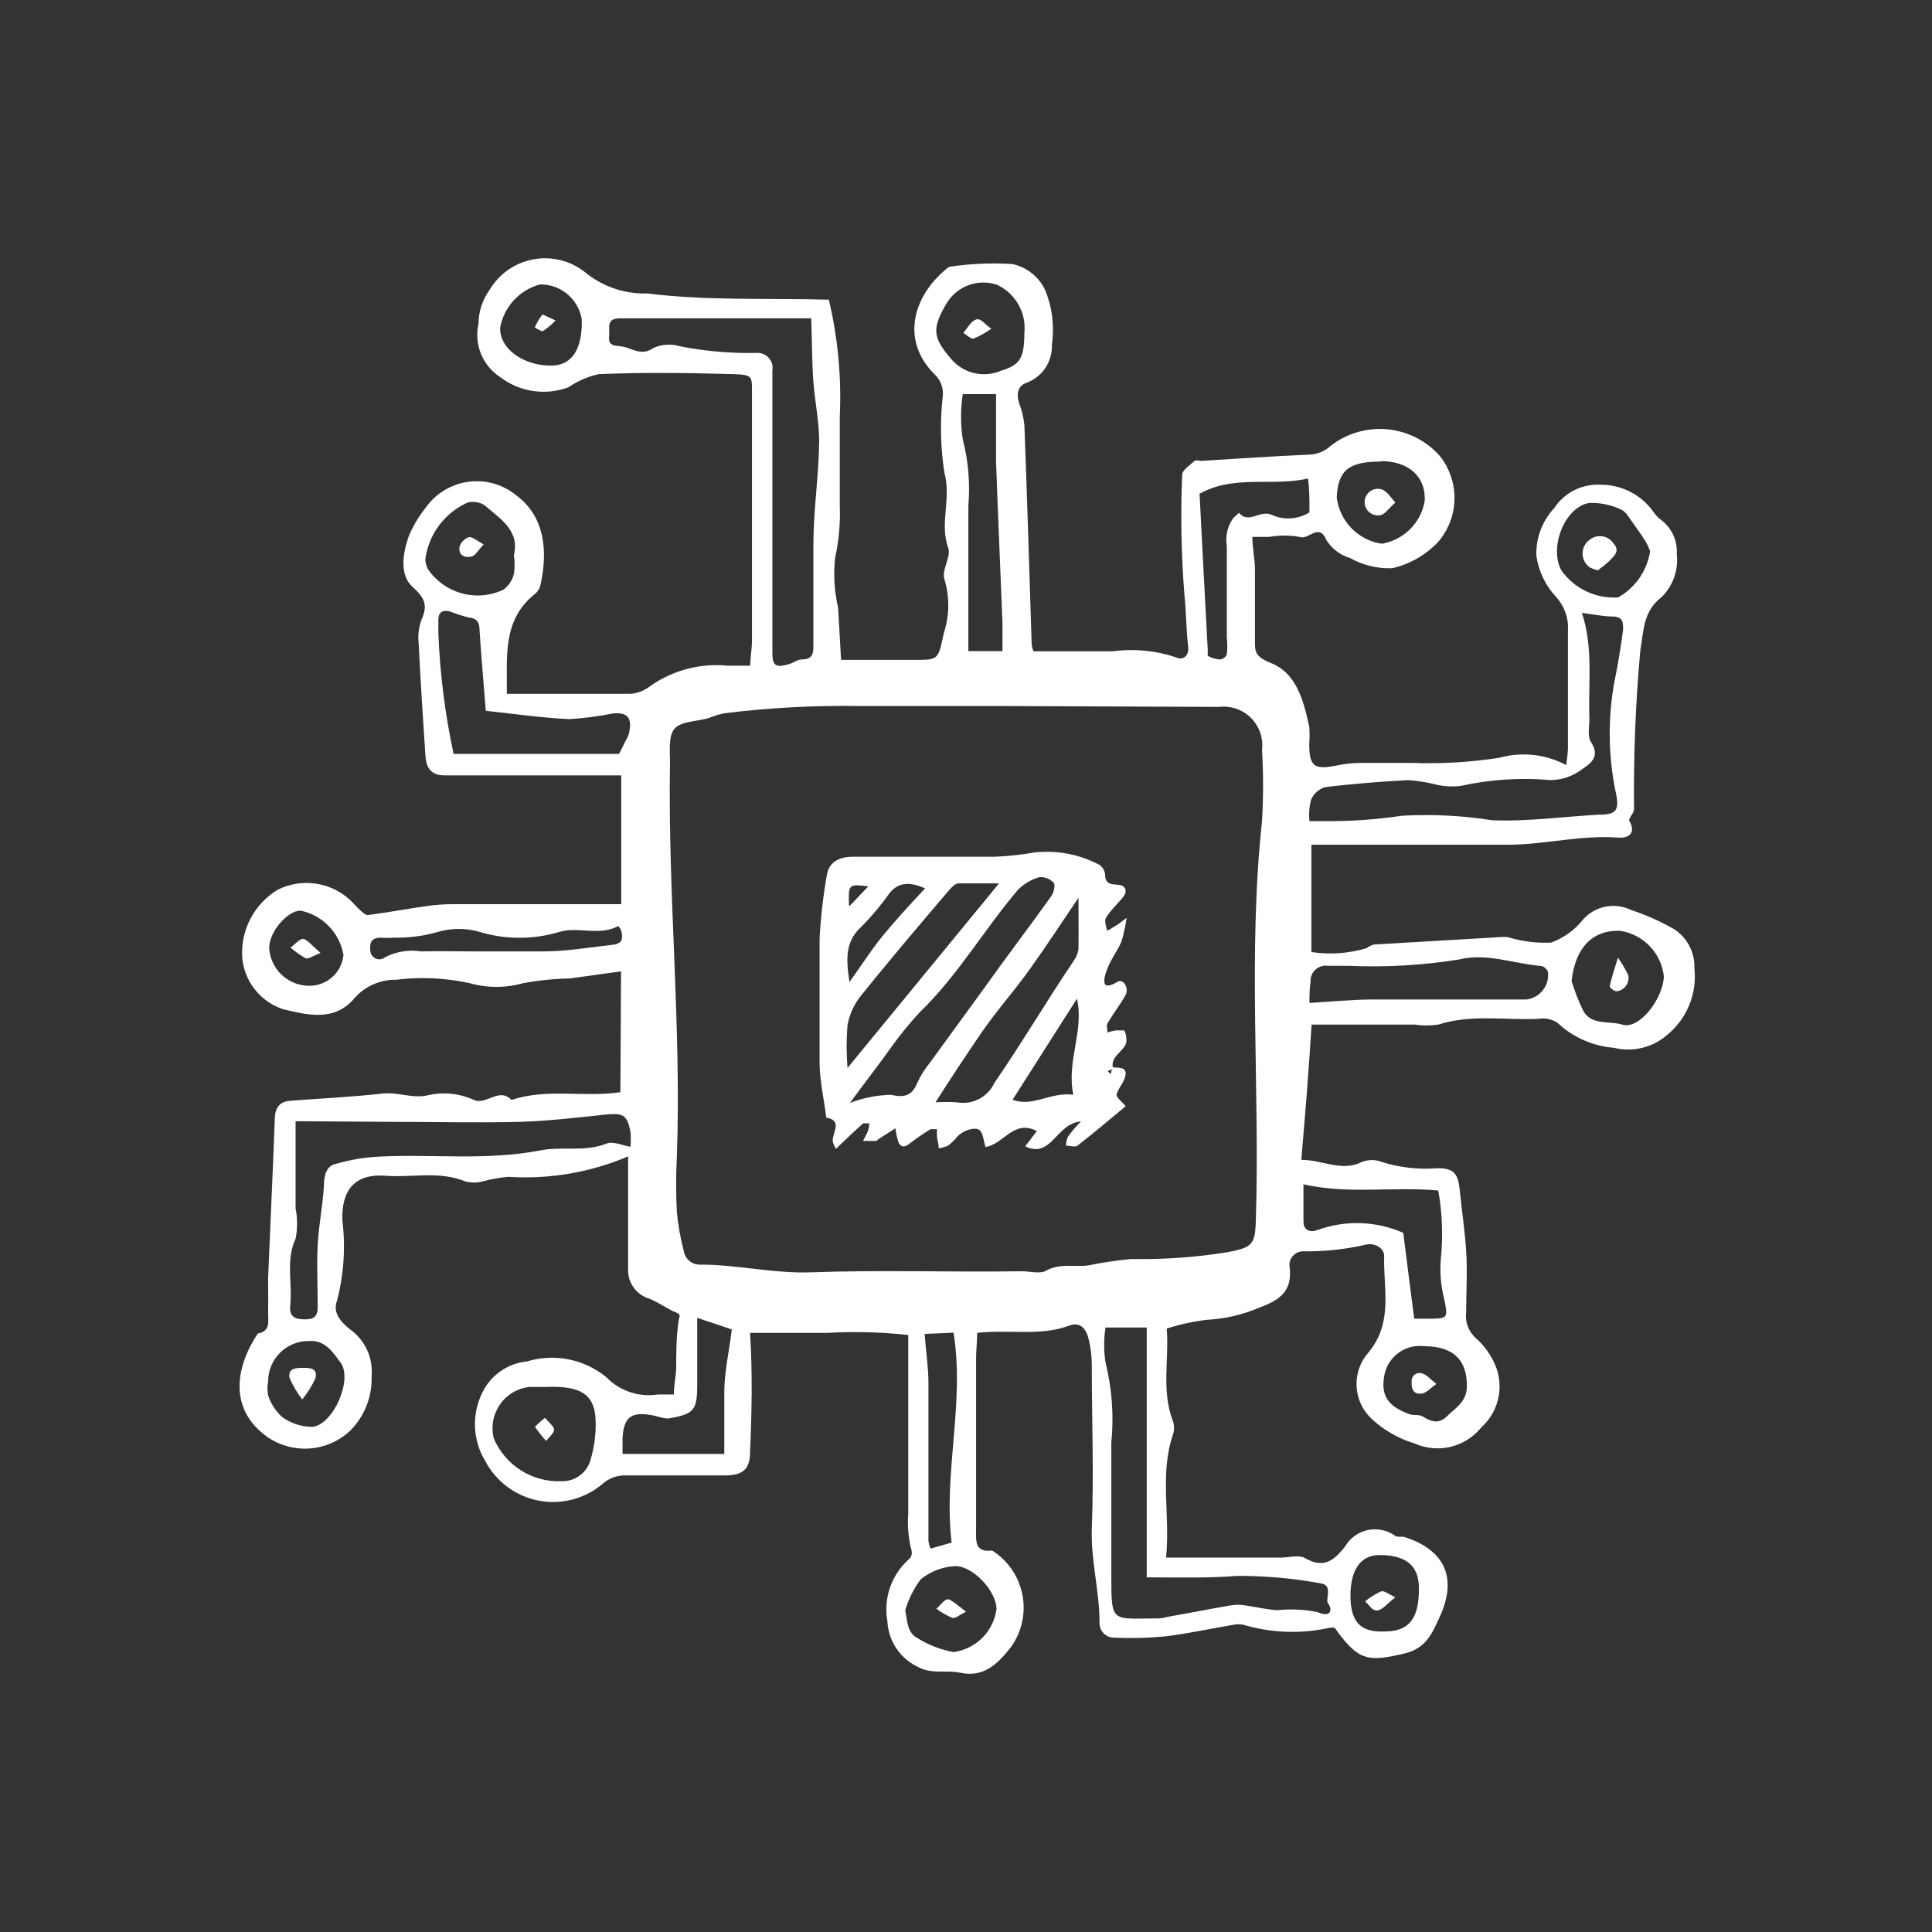 <svg width="90" height="90" viewBox="0 0 90 90" fill="none" xmlns="http://www.w3.org/2000/svg">
<rect x="0" y="0" width="90" height="90" fill="#333333" stroke="none"/>
<path d="M28.93 45.25L26.54 45.58C25.812 45.595 25.086 45.668 24.37 45.8C23.556 46.03 22.694 46.03 21.88 45.8C20.754 45.553 19.594 45.499 18.45 45.64C18.089 45.634 17.73 45.706 17.399 45.851C17.067 45.996 16.771 46.21 16.53 46.48C15.59 47.62 14.31 47.28 13.18 47.01C12.656 46.836 12.195 46.511 11.857 46.074C11.518 45.638 11.318 45.111 11.28 44.56C11.249 43.941 11.387 43.325 11.677 42.778C11.968 42.23 12.4 41.772 12.93 41.45C13.465 41.181 14.068 41.079 14.661 41.156C15.254 41.232 15.811 41.484 16.26 41.88C16.46 42.06 16.62 42.27 16.82 42.44C17.02 42.61 17.07 42.64 17.19 42.62C18.1 42.5 19.01 42.33 19.93 42.2C20.341 42.144 20.755 42.117 21.17 42.12H28.94V36.12H22.27C21.74 36.12 21.22 36.12 20.69 36.12C20.16 36.12 19.86 35.84 19.82 35.24C19.7 33.47 19.59 31.7 19.5 29.93C19.464 29.567 19.512 29.201 19.64 28.86C19.94 28.18 19.79 27.86 19.2 27.32C18.61 26.78 18.76 25.77 19.04 24.98C19.241 24.502 19.507 24.055 19.83 23.65C20.062 23.322 20.359 23.045 20.702 22.837C21.046 22.629 21.429 22.494 21.828 22.442C22.226 22.389 22.631 22.419 23.017 22.531C23.403 22.643 23.761 22.833 24.07 23.09C25.39 24.09 25.53 25.68 25.17 27.28C25.132 27.429 25.048 27.562 24.93 27.66C23.39 28.88 23.63 30.57 23.61 32.32C25.61 32.32 27.48 32.32 29.37 32.32C29.677 32.299 29.972 32.191 30.22 32.01C31.283 31.237 32.592 30.881 33.9 31.01C34.21 31.01 34.53 31.01 34.95 31.01C34.95 30.63 35.02 30.28 35.03 29.93V18.19C35.03 17.54 35.03 17.46 34.21 17.43C32.1 17.37 29.98 17.34 27.88 17.43C27.379 17.544 26.904 17.75 26.48 18.04C25.951 18.238 25.381 18.297 24.823 18.213C24.265 18.129 23.737 17.904 23.29 17.56C22.891 17.297 22.582 16.919 22.403 16.476C22.224 16.033 22.185 15.546 22.29 15.08C22.294 14.512 22.476 13.959 22.81 13.5C23.028 13.133 23.321 12.817 23.671 12.573C24.02 12.328 24.418 12.161 24.837 12.083C25.257 12.004 25.688 12.016 26.102 12.117C26.516 12.218 26.904 12.407 27.24 12.67C28.056 13.347 29.091 13.702 30.15 13.67C32.97 14.02 35.8 13.88 38.61 13.96C39.033 15.744 39.205 17.578 39.12 19.41C39.12 20.78 39.12 22.15 39.12 23.53C39.154 24.359 39.08 25.19 38.9 26C38.819 26.769 38.867 27.546 39.04 28.3C39.09 29.08 39.13 29.86 39.18 30.74C40.42 30.74 41.62 30.74 42.82 30.74C43.75 30.74 43.72 30.62 43.97 29.48C44.232 28.676 44.242 27.81 44 27C43.84 26.58 44.32 25.93 44.17 25.52C43.76 24.37 44.32 23.23 44 22.05C43.808 20.853 43.781 19.635 43.92 18.43C43.936 18.245 43.909 18.058 43.841 17.885C43.773 17.711 43.667 17.556 43.53 17.43C41.93 15.84 42.53 13.72 44.21 12.43C45.186 12.283 46.175 12.239 47.16 12.3C47.492 12.371 47.803 12.518 48.069 12.73C48.334 12.941 48.547 13.212 48.69 13.52C49.018 14.32 49.125 15.194 49 16.05C49.019 16.443 48.908 16.831 48.687 17.156C48.465 17.481 48.143 17.724 47.77 17.85C47.38 18.02 47.35 18.41 47.48 18.8C47.605 19.121 47.685 19.457 47.72 19.8C47.85 23.21 47.95 26.62 48.06 30.03C48.076 30.136 48.103 30.24 48.14 30.34C49.34 30.34 50.59 30.34 51.84 30.34C52.829 30.208 53.834 30.304 54.78 30.62C55.09 30.78 55.4 30.57 55.35 30.13C55.25 29.3 55.26 28.48 55.17 27.65C55.027 25.81 54.993 23.964 55.07 22.12C55.07 21.9 55.43 21.67 55.65 21.47C55.71 21.42 55.85 21.47 55.96 21.47C57.62 21.37 59.29 21.25 60.96 21.18C61.33 21.178 61.686 21.039 61.96 20.79C62.71 20.195 63.659 19.912 64.612 19.997C65.565 20.083 66.449 20.531 67.08 21.25C67.533 21.823 67.771 22.536 67.755 23.266C67.738 23.996 67.468 24.698 66.99 25.25C66.415 25.856 65.674 26.28 64.86 26.47C64.176 26.496 63.498 26.333 62.9 26C62.448 25.865 62.059 25.574 61.8 25.18C61.44 24.31 60.96 25.18 60.54 25.01C60.07 24.929 59.59 24.929 59.12 25.01H58.34C58.34 25.55 58.46 26.01 58.46 26.53C58.46 27.64 58.46 28.75 58.46 29.86C58.46 30.34 58.46 30.57 59.14 30.86C60.41 31.33 60.73 32.66 60.99 33.86C61.01 34.123 61.01 34.387 60.99 34.65C60.99 35.74 61.24 35.87 62.32 35.65C62.679 35.578 63.044 35.541 63.41 35.54C64.2 35.54 64.99 35.54 65.78 35.54C67.138 35.589 68.498 35.509 69.84 35.3C70.885 35.008 72.002 35.13 72.96 35.64C72.999 35.395 73.026 35.148 73.04 34.9C73.04 33.06 73.04 31.21 73.04 29.36C73.058 29.076 73.017 28.791 72.921 28.522C72.824 28.254 72.674 28.008 72.48 27.8C71.992 27.273 71.675 26.611 71.57 25.9C71.555 25.492 71.62 25.085 71.763 24.702C71.905 24.32 72.122 23.969 72.4 23.67C72.631 23.318 72.95 23.032 73.325 22.841C73.701 22.65 74.119 22.56 74.54 22.58C75.025 22.574 75.503 22.686 75.935 22.905C76.367 23.125 76.739 23.445 77.02 23.84C77.108 23.973 77.216 24.091 77.34 24.19C77.596 24.372 77.801 24.616 77.936 24.9C78.071 25.183 78.131 25.497 78.11 25.81C78.152 26.174 78.111 26.544 77.99 26.89C77.868 27.237 77.67 27.551 77.41 27.81C76.53 28.49 76.58 29.36 76.41 30.31C76.189 32.764 76.092 35.227 76.12 37.69C76.12 37.88 75.84 38.14 75.9 38.24C76.27 38.88 75.76 39.05 75.4 39.02C73.71 38.89 72.07 39.32 70.4 39.35C67.76 39.35 65.12 39.35 62.48 39.35H61.09V44.35C61.95 44.48 62.827 44.418 63.66 44.17C63.762 44.092 63.877 44.034 64 44L69.78 43.66C69.94 43.645 70.1 43.645 70.26 43.66C70.907 43.857 71.584 43.942 72.26 43.91C72.846 43.693 73.362 43.319 73.75 42.83C74.023 42.523 74.388 42.314 74.791 42.235C75.194 42.155 75.611 42.21 75.98 42.39C76.656 42.613 77.309 42.901 77.93 43.25C78.248 43.44 78.508 43.712 78.684 44.038C78.86 44.363 78.945 44.73 78.93 45.1C78.995 45.673 78.918 46.252 78.705 46.788C78.492 47.324 78.15 47.798 77.71 48.17C77.374 48.476 76.966 48.695 76.525 48.807C76.084 48.918 75.622 48.919 75.18 48.81C74.2 48.733 73.276 48.324 72.56 47.65C72.304 47.48 71.994 47.412 71.69 47.46C70.13 47.54 68.55 47.23 67 47.73C66.636 47.785 66.265 47.785 65.9 47.73H61.1C61.03 48.82 60.96 49.85 60.88 50.88C60.8 51.91 60.71 52.94 60.62 54.03C61.62 54.03 62.5 54.6 63.44 54.13C63.739 54.01 64.072 54.01 64.37 54.13C65.217 54.395 66.106 54.493 66.99 54.42C67.7 54.42 67.91 54.67 67.99 55.34C68.09 56.34 68.24 57.34 68.3 58.28C68.36 59.22 68.3 60.18 68.3 61.13C68.27 61.361 68.3 61.596 68.385 61.813C68.471 62.03 68.61 62.221 68.79 62.37C69.101 62.655 69.358 62.994 69.55 63.37C69.823 63.878 69.917 64.463 69.817 65.03C69.717 65.598 69.43 66.115 69 66.5C68.636 66.949 68.134 67.265 67.571 67.399C67.008 67.533 66.418 67.477 65.89 67.24C65.144 67.014 64.46 66.621 63.89 66.09C63.469 65.694 63.22 65.15 63.193 64.573C63.167 63.996 63.367 63.432 63.75 63C64.92 61.6 64.43 60 64.48 58.5C64.48 58.15 64.05 57.88 63.63 57.98C62.666 58.203 61.679 58.307 60.69 58.29C60.596 58.292 60.505 58.315 60.421 58.357C60.337 58.399 60.263 58.459 60.205 58.532C60.147 58.606 60.106 58.691 60.084 58.782C60.062 58.873 60.061 58.968 60.08 59.06C60.2 60.18 59.59 60.57 58.63 60.93C57.868 61.252 57.056 61.438 56.23 61.48C55.592 61.555 54.962 61.692 54.35 61.89C54.47 63.32 54.09 64.78 54.64 66.2C54.708 66.404 54.708 66.625 54.64 66.83C54.01 68.68 54.52 70.56 54.32 72.56H59.65C60.02 72.56 60.47 72.43 60.75 72.56C61.61 73.06 62.08 72.78 62.66 72.04C62.774 71.845 62.927 71.677 63.109 71.545C63.292 71.413 63.501 71.321 63.721 71.275C63.942 71.228 64.17 71.229 64.39 71.277C64.61 71.324 64.818 71.417 65 71.55C65.12 71.63 65.32 71.55 65.46 71.61C67.34 72.23 67.9 73.54 67.05 75.36C66.71 76.1 66.42 76.8 65.41 77.03C63.79 77.41 63.32 77.38 62.32 76.03C62.19 75.85 62.2 75.79 61.93 75.83C60.606 76.123 59.23 76.075 57.93 75.69C57.772 75.655 57.608 75.655 57.45 75.69C56.39 75.87 55.33 76.1 54.27 76.23C53.486 76.305 52.697 76.325 51.91 76.29C51.816 76.291 51.724 76.274 51.637 76.238C51.551 76.202 51.473 76.148 51.408 76.081C51.343 76.013 51.293 75.933 51.261 75.845C51.228 75.757 51.215 75.663 51.22 75.57C51.22 74.11 50.81 72.69 50.86 71.21C50.96 68.68 50.86 66.14 50.86 63.6C50.86 63.185 50.81 62.772 50.71 62.37C50.61 61.94 50.34 61.55 49.82 61.75C48.45 62.26 47.02 61.92 45.52 62.09C45.52 62.49 45.47 62.9 45.47 63.3C45.47 65.94 45.47 68.58 45.47 71.23C45.47 71.78 45.39 72.33 46.22 72.23C46.582 72.459 46.893 72.759 47.135 73.113C47.377 73.466 47.544 73.865 47.626 74.286C47.709 74.706 47.705 75.138 47.614 75.557C47.524 75.975 47.349 76.371 47.1 76.72C46.51 77.47 45.85 78.17 44.72 77.92C44.07 77.78 43.4 78.02 42.72 77.63C42.325 77.436 41.988 77.14 41.746 76.773C41.503 76.405 41.363 75.98 41.34 75.54C41.246 75.024 41.282 74.493 41.446 73.995C41.611 73.497 41.897 73.048 42.28 72.69C42.49 72.52 42.52 72.38 42.42 72.06C42.307 71.548 42.27 71.022 42.31 70.5V62.19C41.065 62.052 39.811 62.018 38.56 62.09C37.35 62.09 36.13 62.09 34.94 62.09C35.06 63.96 35.02 65.81 34.94 67.66C34.94 68.47 34.57 68.73 33.76 68.73C32.23 68.73 30.7 68.73 29.17 68.73C28.963 68.722 28.757 68.754 28.563 68.826C28.369 68.898 28.191 69.008 28.04 69.15C27.632 69.488 27.153 69.731 26.639 69.86C26.125 69.99 25.588 70.004 25.069 69.9C24.549 69.797 24.058 69.579 23.633 69.262C23.208 68.946 22.858 68.538 22.61 68.07C22.318 67.592 22.152 67.048 22.127 66.488C22.103 65.928 22.221 65.372 22.47 64.87C22.663 64.47 22.956 64.127 23.321 63.873C23.685 63.619 24.108 63.463 24.55 63.42C25.18 63.229 25.848 63.197 26.493 63.326C27.138 63.455 27.742 63.742 28.25 64.16C28.557 64.476 28.935 64.713 29.353 64.852C29.77 64.992 30.215 65.028 30.65 64.96C30.86 64.96 31.07 64.96 31.39 64.96C31.39 64.55 31.48 64.15 31.5 63.76C31.5 63.02 31.5 62.29 31.61 61.56C31.61 61.35 31.79 61.25 31.47 61.13C31.15 61.01 30.68 60.67 30.26 60.5C29.956 60.414 29.691 60.225 29.509 59.967C29.327 59.709 29.239 59.395 29.26 59.08C29.26 57.39 29.26 55.71 29.26 53.87C27.497 54.62 25.582 54.946 23.67 54.82C23.261 54.859 22.857 54.933 22.46 55.04C22.207 55.103 21.943 55.103 21.69 55.04C20.46 54.53 19.19 54.87 17.95 54.77C16.49 54.66 15.9 55.49 15.95 56.85C16.102 58.101 16.017 59.37 15.7 60.59C15.48 61.16 15.89 61.59 16.31 61.93C16.653 62.174 16.925 62.504 17.101 62.887C17.276 63.269 17.348 63.691 17.31 64.11C17.327 64.579 17.247 65.047 17.075 65.484C16.903 65.921 16.643 66.318 16.31 66.65C15.8 67.129 15.141 67.42 14.443 67.474C13.745 67.529 13.049 67.344 12.47 66.95C10.63 65.65 10.97 63.68 12.01 62.12C12.63 62.01 12.48 61.53 12.49 61.12C12.5 60.71 12.49 60.06 12.49 59.53C12.59 57.07 12.71 54.62 12.8 52.16C12.8 51.67 12.97 51.33 13.49 51.28C14.94 51.17 16.4 51.1 17.84 50.94C18.56 50.87 19.23 51.19 19.94 51.02C20.658 50.858 21.41 50.935 22.08 51.24C22.65 51.5 23.24 50.63 23.83 51.24C25.46 50.69 27.16 51.13 28.9 50.88L28.93 45.25ZM46.78 32.89C44.56 32.89 42.34 32.89 40.13 32.89C37.985 32.853 35.84 32.967 33.71 33.23C33.462 33.291 33.218 33.368 32.98 33.46C32.44 33.61 31.7 33.6 31.41 33.96C31.12 34.32 31.22 35.04 31.21 35.61C31.11 41.71 31.75 47.8 31.53 53.91C31.485 54.756 31.485 55.604 31.53 56.45C31.587 57.061 31.694 57.666 31.85 58.26C31.875 58.445 31.967 58.613 32.11 58.733C32.252 58.854 32.434 58.917 32.62 58.91C34.34 58.91 36.02 59.33 37.77 59.27C41.04 59.15 44.32 59.27 47.59 59.22C47.96 59.22 48.41 59.34 48.68 59.22C49.34 58.83 50.02 59.03 50.68 58.95C51.341 58.815 52.009 58.715 52.68 58.65C54.193 58.678 55.706 58.571 57.2 58.33C58.3 58.11 58.47 58.01 58.5 56.88C58.7 50.67 58.12 44.45 58.79 38.25C58.855 37.144 58.855 36.036 58.79 34.93C58.822 34.66 58.793 34.385 58.704 34.128C58.614 33.871 58.468 33.637 58.276 33.445C58.083 33.252 57.849 33.106 57.592 33.017C57.335 32.927 57.06 32.898 56.79 32.93L46.78 32.89ZM37.78 14.83H29C28.66 14.83 28.35 14.83 28.38 15.31C28.41 15.79 28.21 16.08 28.82 16.12C29.43 16.16 29.82 16.64 30.44 16.21C30.827 16.037 31.264 16.008 31.67 16.13C32.845 16.362 34.042 16.466 35.24 16.44C35.346 16.432 35.453 16.449 35.552 16.489C35.651 16.528 35.739 16.59 35.81 16.669C35.882 16.748 35.934 16.843 35.964 16.945C35.993 17.047 35.999 17.155 35.98 17.26V28.51C35.98 29.14 35.98 29.77 35.98 30.41C35.98 31.05 36.17 31.11 36.78 30.93C36.97 30.87 37.16 30.72 37.35 30.72C37.77 30.72 37.89 30.53 37.89 30.15C37.89 28.56 37.89 26.98 37.89 25.39C37.89 23.8 38.14 22.17 38.16 20.56C38.16 19.63 37.96 18.71 37.89 17.78C37.82 16.85 37.83 15.89 37.79 14.83H37.78ZM53.42 73.48C53.42 69.48 53.42 65.65 53.42 61.84H51.5C51.414 62.38 51.414 62.93 51.5 63.47C51.802 64.689 51.894 65.95 51.77 67.2C51.77 69.26 51.77 71.32 51.77 73.39C51.77 75.68 51.77 75.39 54.03 75.39C54.185 75.37 54.339 75.34 54.49 75.3C55.49 75.13 56.4 74.94 57.36 74.78C57.566 74.75 57.775 74.75 57.98 74.78C58.49 74.86 58.98 74.97 59.5 75.01C60.128 74.942 60.762 74.973 61.38 75.1C62.1 75.41 62.03 74.87 61.87 74.7C61.71 74.53 62.13 73.85 61.53 73.76C60.247 73.524 58.945 73.406 57.64 73.41C56.32 73.52 55 73.48 53.42 73.48ZM13.77 52.23V56.29C13.862 56.755 13.862 57.234 13.77 57.7C13.3 58.7 13.63 59.78 13.52 60.81C13.47 61.28 13.67 61.45 14.15 61.46C14.63 61.47 14.81 61.34 14.8 60.84C14.8 59.84 14.75 58.94 14.8 57.99C14.85 57.04 15.04 56.14 15.09 55.22C15.09 54.75 15.21 54.31 15.64 54.22C16.291 54.03 16.963 53.916 17.64 53.88C20.14 53.75 22.64 54.08 25.17 53.59C26.17 53.39 27.24 53.68 28.26 53.27C28.56 53.15 28.99 53.36 29.37 53.42C29.391 53.187 29.391 52.953 29.37 52.72C29.2 51.9 29.03 51.84 28.11 51.93C26.82 52.07 25.52 52.22 24.23 52.26C22.23 52.31 20.23 52.26 18.23 52.26L13.77 52.23ZM61 38.25C61.29 38.25 61.49 38.25 61.7 38.25C62.908 38.263 64.115 38.179 65.31 38C66.71 37.921 68.115 37.991 69.5 38.21C71.15 38.28 72.82 38.04 74.5 37.95C75.28 37.95 75.43 37.75 75.29 37.02C74.885 35.145 74.885 33.205 75.29 31.33C75.42 30.67 75.52 30.01 75.61 29.33C75.61 28.98 75.61 28.73 75.12 28.72C74.63 28.71 74.24 28.62 73.69 28.55C74.23 30.16 73.98 31.83 74.04 33.48C74.04 33.85 73.94 34.3 74.11 34.56C74.56 35.24 74.11 35.56 73.69 35.84C73.275 36.155 72.771 36.33 72.25 36.34C70.845 36.215 69.428 36.306 68.05 36.61C67.639 36.662 67.221 36.635 66.82 36.53C66.419 36.433 66.011 36.37 65.6 36.34C64.31 36.41 63.01 36.51 61.72 36.67C61.579 36.715 61.45 36.788 61.339 36.887C61.229 36.985 61.141 37.105 61.08 37.24C60.99 37.569 60.963 37.911 61 38.25ZM21.13 35.12H28.84C28.95 34.89 29.07 34.67 29.18 34.44C29.234 34.353 29.275 34.259 29.3 34.16C29.46 33.45 29.25 33.16 28.53 33.24C27.87 33.371 27.202 33.458 26.53 33.5C25.25 33.44 23.98 33.26 22.63 33.11C22.53 31.84 22.42 30.61 22.34 29.37C22.34 29.01 22.24 28.8 21.81 28.76C21.518 28.685 21.231 28.591 20.95 28.48C20.66 28.41 20.43 28.48 20.42 28.86V29.49C20.494 31.384 20.731 33.267 21.13 35.12ZM61 46.72C62 46.66 62.94 46.57 63.85 46.56C66.27 46.56 68.69 46.56 71.11 46.56C71.412 46.523 71.687 46.367 71.875 46.127C72.062 45.887 72.147 45.582 72.11 45.28C72.085 45.213 72.045 45.153 71.993 45.105C71.941 45.056 71.878 45.02 71.81 45C70.52 44.9 69.23 44.37 67.95 44.7C66.251 44.971 64.529 45.068 62.81 44.99H61.86C61.756 44.975 61.65 44.983 61.55 45.014C61.45 45.045 61.358 45.098 61.28 45.169C61.203 45.239 61.142 45.326 61.102 45.423C61.062 45.52 61.045 45.625 61.05 45.73C61 46.06 61 46.41 61 46.72ZM67 55.46C64.88 55.26 62.85 55.65 60.72 55.17V56.89C60.72 57.37 61.09 57.41 61.37 57.3C62.671 56.827 64.103 56.874 65.37 57.43C65.54 58.8 65.71 60.12 65.88 61.43H66.62C67.46 61.43 67.45 61.37 67.28 60.53C67.112 59.877 67.061 59.2 67.13 58.53C67.224 57.505 67.18 56.473 67 55.46ZM44.85 18.36C44.743 19.059 44.743 19.771 44.85 20.47C45.11 21.478 45.198 22.523 45.11 23.56C45.11 25.36 45.11 27.15 45.11 28.95V30.33H46.7C46.7 29.85 46.7 29.44 46.7 29.03C46.6 26.52 46.49 24.03 46.4 21.51C46.4 20.51 46.4 19.43 46.4 18.36H44.85ZM25.42 64.61C25.16 64.61 24.89 64.61 24.63 64.61C24.359 64.646 24.099 64.738 23.867 64.881C23.634 65.024 23.434 65.215 23.28 65.44C23.127 65.666 23.022 65.921 22.974 66.19C22.925 66.459 22.934 66.735 23 67C23.262 67.619 23.707 68.143 24.276 68.5C24.844 68.858 25.509 69.032 26.18 69C26.482 69.006 26.776 68.91 27.017 68.729C27.259 68.548 27.432 68.291 27.51 68C27.672 67.458 27.753 66.895 27.75 66.33C27.75 65.2 27.33 64.73 26.21 64.62C25.947 64.602 25.683 64.598 25.42 64.61ZM55.88 23C56 25.39 56.13 27.82 56.26 30.25C56.26 30.36 56.26 30.52 56.26 30.55C56.431 30.648 56.623 30.707 56.82 30.72C56.891 30.715 56.959 30.691 57.017 30.651C57.075 30.61 57.121 30.555 57.15 30.49C57.181 30.227 57.181 29.962 57.15 29.7C57.15 28.29 57.15 26.87 57.15 25.45C57.11 25.219 57.117 24.982 57.17 24.753C57.223 24.525 57.322 24.309 57.46 24.12L57.72 23.89C58.18 24.45 58.72 23.69 59.3 24.01C59.575 24.122 59.871 24.168 60.167 24.144C60.462 24.119 60.748 24.026 61 23.87C61 23.28 61 22.74 60.93 22.29C59.26 22.68 57.53 22.09 55.88 23ZM32.48 61.39C32.48 62.48 32.48 63.47 32.48 64.46C32.48 65.7 32.35 65.87 31.13 66.08C30.86 66.08 30.57 65.95 30.28 65.91C29.38 65.77 29.06 66.04 29 66.99C29 67.23 29 67.48 29 67.73H33.74C33.74 66.73 33.74 65.8 33.74 64.86C33.74 63.92 33.97 62.93 34.09 61.93L32.48 61.39ZM73.21 45.7C73.354 46.173 73.535 46.635 73.75 47.08C74.14 47.79 74.97 47.54 75.57 47.73C76.35 47.98 77.46 46.56 77.51 45.49C77.454 44.958 77.221 44.459 76.85 44.074C76.479 43.688 75.99 43.437 75.46 43.36C74.16 43.32 73.38 44.17 73.21 45.7ZM23.94 25.85C24.22 24.72 23.3 24.16 22.55 23.52C22.326 23.392 22.063 23.349 21.81 23.4C21.272 23.634 20.805 24.004 20.454 24.474C20.104 24.944 19.881 25.498 19.81 26.08C19.823 26.234 19.867 26.384 19.94 26.52C20.316 27.07 20.877 27.468 21.52 27.642C22.163 27.816 22.848 27.755 23.45 27.47C23.693 27.29 23.866 27.032 23.94 26.74C23.982 26.445 23.982 26.145 23.94 25.85ZM47.72 15.5C47.766 15.039 47.666 14.575 47.435 14.173C47.203 13.771 46.852 13.452 46.43 13.26C46.014 13.124 45.564 13.129 45.15 13.273C44.736 13.418 44.382 13.694 44.14 14.06C43.37 15.33 43.45 15.74 44.36 16.78C44.641 17.088 45.01 17.3 45.417 17.388C45.824 17.476 46.248 17.435 46.63 17.27C47.54 17 47.71 16.66 47.72 15.5ZM76.87 25.68C76.816 25.528 76.749 25.381 76.67 25.24C76.48 24.94 76.27 24.64 76.06 24.35C75.85 24.06 75.73 23.82 75.5 23.73C75.038 23.512 74.53 23.409 74.02 23.43C72.87 23.64 72.15 25.53 72.74 26.58C73.037 26.996 73.436 27.329 73.898 27.548C74.36 27.767 74.87 27.864 75.38 27.83C75.775 27.607 76.114 27.298 76.372 26.926C76.63 26.553 76.8 26.128 76.87 25.68ZM42.17 75C42.27 75.54 42.26 76.06 42.74 76.31C43.254 76.631 43.824 76.852 44.42 76.96C44.927 76.892 45.397 76.659 45.758 76.298C46.12 75.937 46.352 75.466 46.42 74.96C46.42 74.08 45.24 72.87 44.42 72.96C43.86 73.004 43.327 73.217 42.89 73.57C42.57 74.002 42.326 74.486 42.17 75ZM44.33 71.86C43.94 68.6 44.95 65.36 44.42 62.08L43.07 62.14C43.14 62.95 43.24 63.66 43.25 64.36C43.25 66.83 43.25 69.3 43.25 71.77C43.263 71.898 43.297 72.023 43.35 72.14L44.33 71.86ZM64.33 21.5C62.83 21.5 62.33 21.91 62.27 23.17C62.334 23.711 62.575 24.215 62.955 24.605C63.334 24.996 63.831 25.25 64.37 25.33C64.87 25.246 65.331 25.008 65.689 24.649C66.048 24.291 66.286 23.83 66.37 23.33C66.42 22.19 65.62 21.49 64.34 21.48L64.33 21.5ZM27.1 14.87C27.024 14.413 26.786 13.998 26.43 13.701C26.074 13.403 25.624 13.244 25.16 13.25C24.693 13.374 24.27 13.627 23.941 13.981C23.612 14.335 23.39 14.775 23.3 15.25C23.25 16.25 24.42 17.07 25.74 17.03C26.65 17 27.14 16.25 27.1 14.87ZM12.49 64.37C12.449 64.578 12.449 64.792 12.49 65C12.616 65.382 12.836 65.725 13.13 66C13.538 66.302 14.032 66.467 14.54 66.47C15.54 66.38 16.45 64.23 15.86 63.47C15.51 63 15.15 62.41 14.38 62.47C14.131 62.469 13.883 62.517 13.653 62.612C13.422 62.707 13.213 62.847 13.037 63.024C12.861 63.201 12.722 63.411 12.628 63.642C12.534 63.873 12.488 64.121 12.49 64.37ZM66.33 62.71C65.92 62.662 65.507 62.768 65.169 63.006C64.831 63.244 64.593 63.598 64.5 64C64.3 65 64.63 65.5 65.66 65.88C65.85 65.95 66.11 65.88 66.27 65.98C66.66 66.23 67.03 66.35 67.4 65.98C67.77 65.61 68.31 65.32 68.33 64.63C68.37 63.38 67.72 62.71 66.33 62.71ZM22.17 44.32C23.17 44.32 24.27 44.32 25.32 44.32C26.37 44.32 27.48 44.13 28.55 44.01C28.624 44.008 28.696 43.99 28.763 43.96C28.83 43.929 28.89 43.885 28.94 43.83C28.991 43.681 28.991 43.519 28.94 43.37C28.913 43.283 28.864 43.204 28.8 43.14C27.91 43.62 26.91 43.14 26.03 43.42C24.836 43.775 23.564 43.775 22.37 43.42C21.718 43.224 21.022 43.224 20.37 43.42C19.72 43.605 19.046 43.692 18.37 43.68C18.16 43.695 17.95 43.695 17.74 43.68C17.3 43.68 17.21 43.92 17.25 44.27C17.25 44.35 17.273 44.428 17.317 44.495C17.36 44.562 17.421 44.616 17.493 44.649C17.566 44.683 17.646 44.695 17.725 44.685C17.805 44.674 17.879 44.641 17.94 44.59C18.457 44.325 19.046 44.23 19.62 44.32C20.49 44.3 21.33 44.32 22.17 44.32ZM64.49 76C65.63 76 66.1 75.43 66.1 74C66.1 72.94 65.51 72.44 64.26 72.44C63.39 72.44 62.91 73.12 62.91 74.33C62.91 75.54 63.36 76.05 64.49 76ZM14.33 45.92C14.741 45.942 15.144 45.805 15.455 45.536C15.767 45.268 15.962 44.889 16 44.48C15.911 43.976 15.673 43.51 15.316 43.143C14.96 42.776 14.501 42.524 14 42.42C13.39 42.42 12.52 43.42 12.54 44.18C12.572 44.639 12.772 45.071 13.102 45.392C13.433 45.714 13.87 45.901 14.33 45.92Z" fill="white"/>
<path d="M51.82 49.71C52.1 49.77 52.55 49.65 52.41 50.17C52.33 50.47 52.08 50.71 52.01 51C52.01 51.12 52.24 51.3 52.44 51.53C51.71 52.13 50.97 52.77 50.19 53.37C50.08 53.45 49.84 53.37 49.66 53.37C49.659 53.225 49.69 53.082 49.75 52.95C49.932 52.696 50.136 52.458 50.36 52.24C49.19 52.33 48.98 54 47.76 53.4L48.3 52.69C47.22 52.12 46.74 53.32 45.91 53.43C45.82 53.16 45.8 52.76 45.61 52.63C45.42 52.5 44.91 52.63 44.61 52.93C44.481 53.096 44.329 53.244 44.16 53.37C44.023 53.431 43.879 53.471 43.73 53.49C43.73 53.31 43.67 53.14 43.65 52.96C43.64 52.84 43.64 52.72 43.65 52.6C43.54 52.6 43.42 52.6 43.35 52.6C43.004 52.81 42.67 53.041 42.35 53.29C42.14 53.46 41.97 53.44 41.86 53.23C41.788 53.012 41.738 52.788 41.71 52.56L40.93 53.06C40.93 53.06 40.85 53.15 40.8 53.15H40.2C40.28 52.99 40.37 52.84 40.44 52.67C40.47 52.559 40.49 52.445 40.5 52.33C40.4 52.33 40.26 52.33 40.21 52.33C39.78 52.71 39.36 53.11 38.94 53.52C38.881 53.423 38.834 53.319 38.8 53.21C38.71 52.82 39.32 52.21 38.49 52.06C38.39 51.24 38.2 50.42 38.18 49.6C38.18 47.65 38.18 45.69 38.18 43.74C38.23 42.758 38.34 41.779 38.51 40.81C38.59 40.21 39.01 39.92 39.71 39.91C41.93 39.91 44.15 39.91 46.36 39.91C46.977 39.883 47.592 39.817 48.2 39.71C49.235 39.597 50.279 39.795 51.2 40.28C51.279 40.33 51.345 40.398 51.394 40.477C51.442 40.557 51.472 40.647 51.48 40.74C51.48 41.21 51.79 41.19 52.11 41.22C52.43 41.25 52.53 41.5 52.34 41.76C52.15 42.02 51.75 42.37 51.52 42.76C51.44 42.89 51.52 43.15 51.58 43.36L52.05 43.08L52.48 42.76C52.43 43.136 52.35 43.507 52.24 43.87C52.03 44.34 51.7 44.76 51.54 45.24C51.44 45.54 51.23 46.24 52.07 45.73C52.33 45.58 52.61 46.03 52.43 46.36C52.25 46.69 51.86 47.22 51.59 47.67C51.53 47.78 51.59 47.95 51.59 48.1C51.711 48.059 51.835 48.025 51.96 48C52.1 48 52.34 48 52.37 48C52.463 48.178 52.495 48.382 52.46 48.58C52.34 49.01 51.7 49.2 51.85 49.78L51.6 49.9L51.74 50.04L51.82 49.71ZM39.59 51.38C40.203 51.143 40.853 51.014 41.51 51C42.2 51.16 42.51 51 42.75 50.4C42.905 50.074 43.1 49.768 43.33 49.49L45.87 46C46.87 44.59 47.95 43.18 48.97 41.75C49.09 41.58 49.17 41.23 49.09 41.13C49.006 41.037 48.902 40.965 48.786 40.918C48.67 40.871 48.545 40.852 48.42 40.86C48.042 40.968 47.698 41.171 47.42 41.45C45.84 43.31 44.61 45.45 42.85 47.15C42.391 47.643 41.964 48.164 41.57 48.71C41 49.52 40.36 50.33 39.59 51.38ZM50.24 41.82C49.44 43 48.72 44.11 47.95 45.18C47.18 46.25 46.39 47.12 45.67 48.18C44.95 49.24 44.32 50.18 43.58 51.35C43.913 51.33 44.247 51.33 44.58 51.35C44.929 51.414 45.289 51.36 45.604 51.197C45.919 51.035 46.171 50.772 46.32 50.45C47.6 48.59 48.75 46.64 50.01 44.77C50.132 44.605 50.211 44.413 50.24 44.21C50.25 43.39 50.24 42.62 50.24 41.82ZM46.54 41.15C45.8 41.15 45.23 41.15 44.66 41.15C44.5 41.15 44.33 41.33 44.21 41.47C42.83 43.09 41.44 44.72 40.11 46.38C39.789 46.777 39.573 47.248 39.48 47.75C39.426 48.416 39.426 49.084 39.48 49.75L46.54 41.15ZM50 51C49.67 49.43 50.51 48.05 50.17 46.52L47.17 51.23C48.12 51.59 48.94 50.85 50 51ZM43.13 41.4C42.4 41.07 41.88 41.08 41.45 41.59C41.061 42.139 40.629 42.657 40.16 43.14C39.36 43.84 39.41 44.66 39.57 45.75C40.17 44.91 40.64 44.17 41.19 43.51C41.74 42.85 42.4 42.12 43.1 41.38L43.13 41.4ZM39.58 42.2L40.45 41.29C39.52 41.18 39.52 41.18 39.55 42.18L39.58 42.2Z" fill="white"/>
<path d="M25.39 66.05C25.58 66.28 25.82 66.45 25.81 66.61C25.8 66.77 25.58 66.95 25.44 67.12C25.253 66.915 25.079 66.698 24.92 66.47C25.064 66.316 25.221 66.175 25.39 66.05Z" fill="white"/>
<path d="M75.37 44.61C75.55 44.868 75.71 45.139 75.85 45.42C75.869 45.506 75.869 45.594 75.852 45.681C75.834 45.767 75.799 45.848 75.748 45.919C75.697 45.991 75.632 46.051 75.557 46.096C75.481 46.141 75.397 46.169 75.31 46.18C75.2 46.18 74.98 46.01 74.99 45.94C75.05 45.62 75.16 45.3 75.37 44.61Z" fill="white"/>
<path d="M22.53 25.36C22.28 25.63 22.15 25.87 21.98 25.92C21.65 26.01 21.34 25.87 21.41 25.46C21.444 25.357 21.502 25.264 21.578 25.188C21.654 25.111 21.748 25.054 21.85 25.02C22 25 22.22 25.19 22.53 25.36Z" fill="white"/>
<path d="M46.18 15.31C45.92 15.499 45.638 15.657 45.34 15.78C45.22 15.78 45.03 15.61 44.88 15.51C45.06 15.29 45.21 14.99 45.45 14.89C45.69 14.79 45.86 15.11 46.18 15.31Z" fill="white"/>
<path d="M74.44 26.57C74.313 26.538 74.189 26.495 74.07 26.44C73.963 26.368 73.875 26.27 73.814 26.156C73.753 26.042 73.722 25.914 73.722 25.785C73.722 25.656 73.753 25.528 73.814 25.414C73.875 25.3 73.963 25.202 74.07 25.13C74.152 25.067 74.247 25.022 74.347 24.997C74.447 24.972 74.552 24.968 74.654 24.985C74.756 25.002 74.853 25.04 74.94 25.095C75.027 25.151 75.102 25.224 75.16 25.31C75.47 25.65 75.22 25.87 75.01 26.09C74.8 26.31 74.59 26.43 74.44 26.57Z" fill="white"/>
<path d="M45 75.08C44.68 75.24 44.49 75.41 44.37 75.37C44.103 75.258 43.852 75.113 43.62 74.94C43.8 74.79 44.01 74.48 44.16 74.5C44.31 74.52 44.65 74.8 45 75.08Z" fill="white"/>
<path d="M65 23.41C64.69 23.68 64.51 23.97 64.3 24C64.211 24.016 64.119 24.013 64.031 23.989C63.943 23.966 63.862 23.924 63.792 23.866C63.722 23.808 63.666 23.735 63.628 23.653C63.589 23.57 63.569 23.481 63.569 23.39C63.569 23.299 63.589 23.209 63.628 23.127C63.666 23.045 63.722 22.972 63.792 22.914C63.862 22.856 63.943 22.814 64.031 22.79C64.119 22.767 64.211 22.764 64.3 22.78C64.58 22.83 64.74 23.12 65 23.41Z" fill="white"/>
<path d="M25.88 14.93C25.7 15.119 25.499 15.287 25.28 15.43C25.21 15.43 25.04 15.33 24.91 15.26C25.002 15.041 25.123 14.836 25.27 14.65C25.27 14.65 25.59 14.79 25.88 14.93Z" fill="white"/>
<path d="M14.08 65.19C13.84 64.884 13.642 64.548 13.49 64.19C13.4 63.75 13.77 63.72 14.1 63.72C14.43 63.72 14.8 63.72 14.7 64.19C14.539 64.55 14.331 64.886 14.08 65.19Z" fill="white"/>
<path d="M66.91 64.47C66.61 64.68 66.46 64.87 66.27 64.91C65.86 64.99 65.74 64.72 65.76 64.36C65.754 64.296 65.766 64.231 65.793 64.172C65.82 64.114 65.861 64.063 65.914 64.026C65.966 63.989 66.028 63.966 66.092 63.959C66.156 63.953 66.221 63.964 66.28 63.99C66.47 64.05 66.62 64.24 66.91 64.47Z" fill="white"/>
<path d="M65 74.41C64.62 74.7 64.42 74.98 64.17 75.02C63.92 75.06 63.78 74.75 63.59 74.6C63.818 74.41 64.07 74.252 64.34 74.13C64.48 74.09 64.67 74.25 65 74.41Z" fill="white"/>
<path d="M14.93 44.39C14.57 44.53 14.36 44.69 14.24 44.64C13.987 44.498 13.749 44.331 13.53 44.14C13.74 44 13.97 43.71 14.14 43.74C14.31 43.77 14.57 44.08 14.93 44.39Z" fill="white"/>
</svg>
